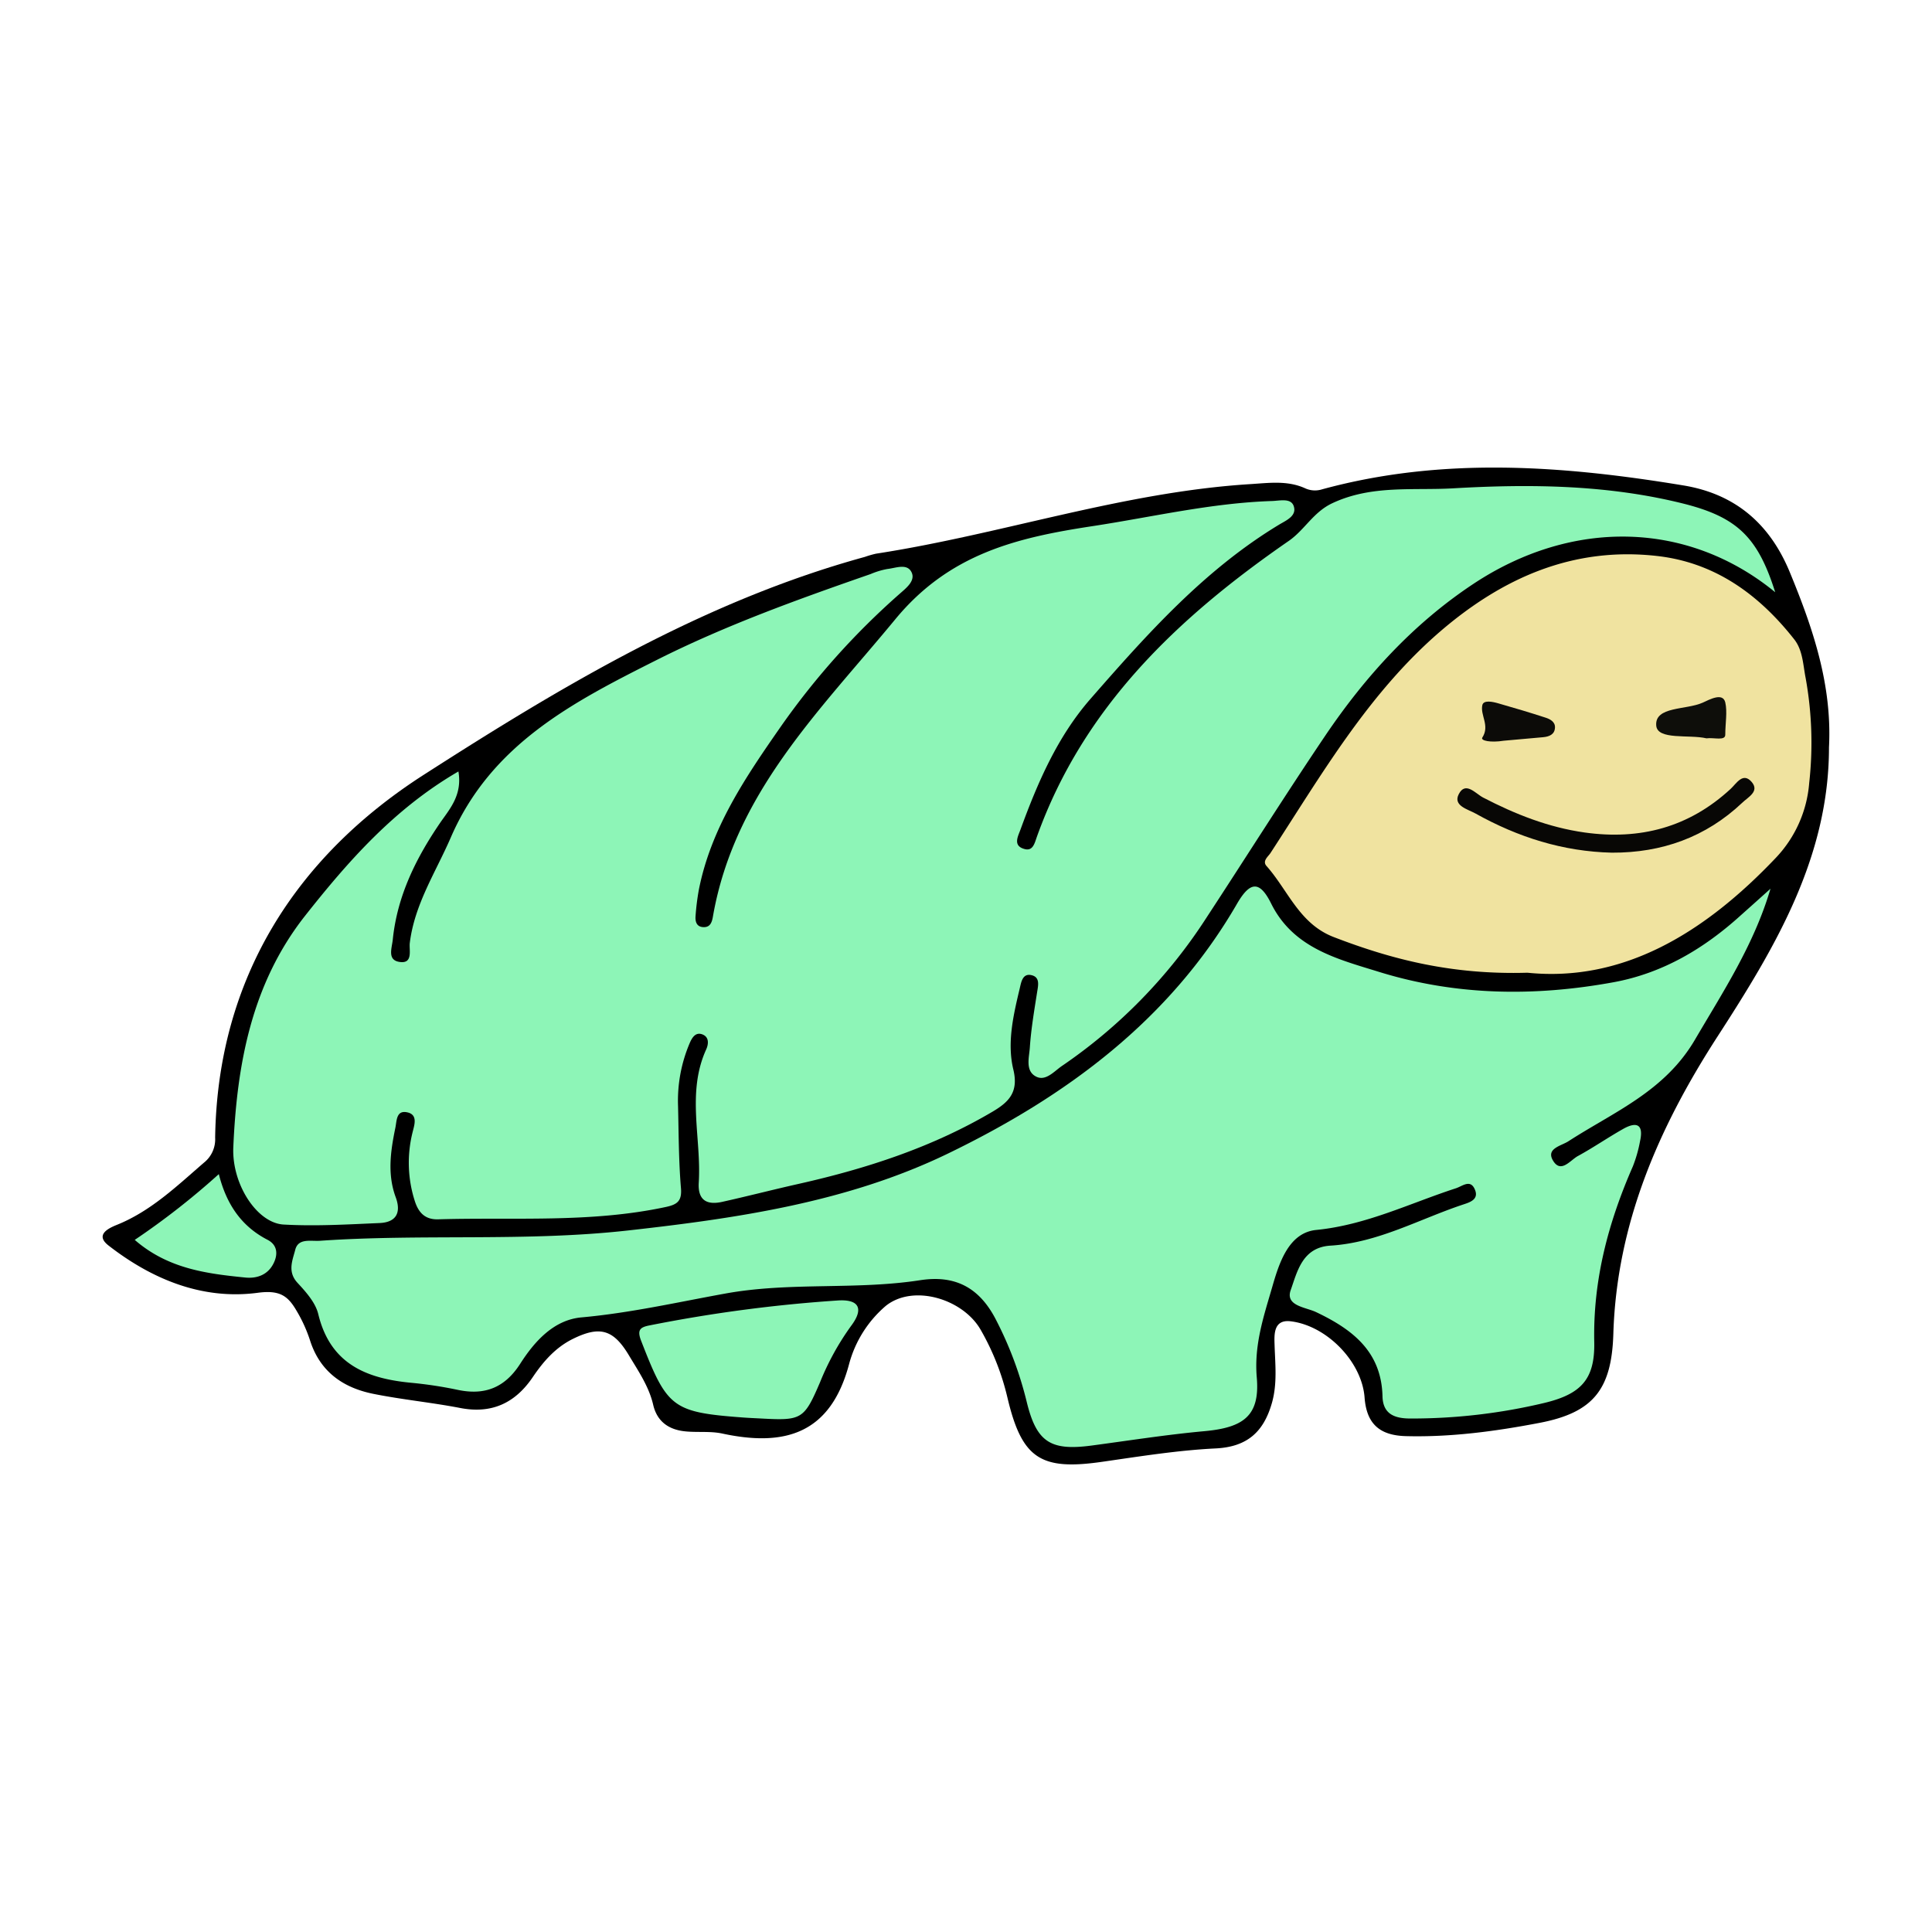 <svg id="레이어_1" data-name="레이어 1" xmlns="http://www.w3.org/2000/svg" viewBox="0 0 500 500"><defs><style>.cls-1{fill:#8df5b7;}.cls-2{fill:#f0e3a0;}.cls-3{fill:#080705;}.cls-4{fill:#0e0e0a;}.cls-5{fill:#0c0b08;}</style></defs><path d="M473.34,193.42c0,28.59-14.07,52-28.88,74.88-15.22,23.56-26.07,48.43-26.93,76.93-.44,14.35-5.19,20.34-19.06,23-11.41,2.19-22.94,3.74-34.63,3.44-6.61-.18-10.17-3-10.69-10-.7-9.3-9.84-18.62-19.13-19.72-4.54-.54-4.24,3.61-4.16,6.17.16,5,.73,10-.7,15-2.12,7.39-6.31,11.32-14.51,11.73-9.8.48-19.57,2.05-29.31,3.45-16,2.32-20.88-.74-24.63-16.65a64.89,64.89,0,0,0-6.92-17.51c-4.59-8-17.43-11.89-24.56-6.17a30,30,0,0,0-9.46,14.95C215,371.06,203.18,374.5,186.92,371c-3.17-.68-6.56-.22-9.81-.59-4.1-.47-7.06-2.55-8.06-6.82-1.1-4.77-3.84-8.74-6.3-12.85-4-6.67-7.5-7.7-14.56-4.2-4.45,2.22-7.57,5.81-10.29,9.83-4.56,6.75-10.65,9.62-18.88,8-7.43-1.43-15-2.15-22.43-3.65-7.9-1.6-13.86-5.8-16.41-14a37.66,37.66,0,0,0-3.45-7.53c-2.21-3.79-4.3-5.38-10-4.62-14.29,1.9-27.32-3.43-38.64-12.23-3.49-2.71-.2-4.39,2.06-5.31C39,313.49,45.71,307,52.8,300.88a7.71,7.71,0,0,0,2.88-6.45c.62-41.24,20.93-72.7,54-93.92,35.68-22.91,72.47-44.94,114.13-56.38a25.33,25.33,0,0,1,2.91-.84c32.46-5,63.84-15.94,96.86-18,4.79-.3,9.59-1,14.17,1.07a6.09,6.09,0,0,0,4.4.28c31.1-8.49,62.35-6.16,93.58-1,13.17,2.19,22.17,9.72,27.4,22.28C469.17,162.53,474.18,177.21,473.34,193.42Z"/><path class="cls-1" d="M459.42,153.27c-22.53-18.47-52.49-19.17-78.17-2.12-15.59,10.34-28,24-38.39,39.41s-20.41,31.34-30.67,47a134.77,134.77,0,0,1-37.35,38.3c-2,1.36-4.17,4-6.64,2.79-2.95-1.44-1.85-5-1.68-7.55.32-4.77,1.13-9.51,1.87-14.24.29-1.82.82-3.91-1.37-4.47-2.4-.61-2.73,1.82-3.11,3.4-1.65,6.92-3.33,14.08-1.66,21,1.4,5.81-1.11,8.37-5.28,10.85-15.61,9.24-32.58,14.76-50.16,18.72-6.65,1.49-13.25,3.2-19.9,4.68-4,.89-6.36-.42-6.07-5,.71-11.48-3.2-23.21,1.93-34.47.62-1.38.78-3.2-1-3.87s-2.68.87-3.29,2.29a38,38,0,0,0-3,16.27c.17,7.07.16,14.16.75,21.2.29,3.42-1,4.28-3.93,4.91-19.48,4.18-39.27,2.61-58.93,3.19-3.23.09-5-1.58-6-4.67a32.41,32.41,0,0,1-.58-17.92c.4-1.7,1.47-4.49-1.4-5.1s-2.69,2.19-3.07,4c-1.24,6-2.11,12,.08,17.94,1.51,4.08.09,6.52-4.14,6.71-8.29.36-16.62.86-24.88.39-6.84-.39-13.41-10.39-13-20,.93-21.43,4.71-42.16,18.39-59.67C90,223,102,209.31,118.64,199.65c1,5.91-2,9.42-4.53,13-6.38,9.28-11.3,19.12-12.46,30.52-.22,2.17-1.45,5.2,1.6,5.75,3.75.68,2.58-3.07,2.8-4.87,1.24-10.05,6.71-18.3,10.61-27.3,10.45-24.16,31.65-35.06,53.2-45.9,17.86-9,36.63-15.74,55.47-22.29a20.21,20.21,0,0,1,4.34-1.31c2.13-.23,5-1.49,6.19.75s-1.3,4.15-2.94,5.6A193.76,193.76,0,0,0,202.1,188C193,201.06,184,214.25,180.85,230.33a63,63,0,0,0-.84,6.74c-.11,1.32.2,2.68,1.78,2.85,1.88.2,2.43-1,2.72-2.76,5.58-31.92,27.7-53.25,47.19-76.89,14.05-17.05,31.6-21.15,51.07-24.11,15.47-2.36,30.75-6,46.47-6.5,1.94-.06,4.75-.8,5.53,1.2,1,2.63-1.9,3.81-3.69,4.89-19.37,11.69-34.18,28.32-48.83,45.08-8.61,9.85-13.71,21.71-18.15,33.86-.64,1.76-2,4.14.92,5,2.3.72,2.72-1.45,3.33-3.15,12.07-33.71,36.67-56.85,65.15-76.53,4.16-2.88,6.34-7.43,11.26-9.76,10.17-4.8,20.86-3.27,31.29-3.87,20.19-1.17,40.45-.94,60.26,4.12C449.72,134,455,139.22,459.42,153.27Z"/><path class="cls-1" d="M458.2,230c-4.28,14.52-12.23,26.58-19.57,39.11-7.86,13.39-20.95,18.63-32.73,26.25-1.89,1.22-5.94,1.87-3.92,5.1s4.41-.2,6.36-1.27c4-2.18,7.74-4.77,11.69-7,3.41-1.94,5.4-1.34,4.42,3.1a34.81,34.81,0,0,1-1.86,6.55c-6.35,14.49-10.33,29.36-10,45.45.21,9.76-3.48,13.54-13.05,15.82a148,148,0,0,1-34.53,4c-4,0-7.11-1.08-7.22-5.74-.28-11.62-7.8-17.34-17.21-21.81-2.66-1.26-8-1.59-6.55-5.67,1.69-4.77,3-11.07,10.28-11.52,12.37-.76,23.1-6.93,34.56-10.71,1.61-.53,3.77-1.28,2.91-3.6-1.14-3.07-3.26-1.09-5-.53-11.94,3.88-23.21,9.5-36.13,10.78-7.21.71-9.65,8.71-11.4,14.77-2.17,7.5-4.72,14.91-4,23.37.88,10-3.49,13-13.47,13.93-9.79.89-19.53,2.43-29.29,3.73-10.61,1.41-14.24-.87-16.78-11.32a95.19,95.19,0,0,0-7.92-21.17c-4.3-8.42-10.6-11.71-19.68-10.3-16.65,2.57-33.56.41-50.29,3.43-12.38,2.24-24.71,5.05-37.34,6.19-7.13.64-12.1,6.14-15.85,12-3.95,6.16-9.12,8.24-16.14,6.76a107.41,107.41,0,0,0-12-1.83c-11.64-1.09-21-4.85-24.12-17.77-.72-3-3.19-5.74-5.39-8.12-2.66-2.88-1.25-5.87-.57-8.54.79-3.08,4-2.16,6.43-2.33,26.55-1.84,53.26.29,79.74-2.67,28.36-3.17,56.72-7.32,82.69-19.87,30.58-14.79,57.41-34.5,74.86-64.66,3.42-5.91,5.9-6,8.85-.06,5.73,11.54,17.13,14.34,27.9,17.67,19.94,6.18,40.3,6.42,60.72,2.68,12.79-2.35,23.53-8.78,33.05-17.44C453.2,234.49,455.7,232.25,458.2,230Z"/><path class="cls-2" d="M395.3,251.74c-19.43.57-34.94-3.37-50.16-9.24-8.9-3.44-11.78-12.09-17.37-18.38-1.12-1.27.35-2.37,1-3.31,13.21-20.27,25.32-41.35,44-57.43,16.19-13.9,34.42-21.95,56.11-19.49,15,1.7,26.36,10,35.47,21.58,2.22,2.83,2.27,6.57,2.95,10a94.16,94.16,0,0,1,.92,27.16,31.72,31.72,0,0,1-8.64,19.38C441.22,241.35,420.18,254.27,395.3,251.74Z"/><path class="cls-1" d="M197,367.11c-1.51-.08-3-.14-4.53-.25-18.49-1.37-19.79-2.45-26.54-19.85-1.12-2.87-.24-3.53,2.18-4a377,377,0,0,1,48.6-6.44c5.65-.41,6.92,2.13,3.54,6.59a68.51,68.51,0,0,0-8,14.51C208.11,367.34,207.5,367.68,197,367.11Z"/><path class="cls-1" d="M56.63,303.86c2,7.93,5.93,13.55,12.61,17,2.46,1.27,2.73,3.55,1.68,5.84-1.43,3.16-4.32,4.25-7.48,3.92-10-1-20-2.28-28.57-9.74A194.77,194.77,0,0,0,56.63,303.86Z"/><path class="cls-3" d="M417.16,220.67c-12.65-.29-24.32-4-35.29-10.13-2-1.12-5.88-2-4.35-5,1.74-3.44,4.35-.16,6.28.85,8.33,4.33,16.94,7.74,26.31,9.06,14.35,2,27-1.32,37.78-11.29,1.51-1.39,3.18-4.44,5.46-1.77,2.08,2.45-1,3.93-2.46,5.36C441.45,216.67,430.08,220.72,417.16,220.67Z"/><path class="cls-4" d="M441.63,191.08c-4.42-1.05-12.71.53-13-3.31-.4-5,7.73-4,12-5.91,1.83-.83,5.23-2.72,5.87-.08.57,2.42,0,5.51,0,8.33C446.55,191.82,443.55,190.81,441.63,191.08Z"/><path class="cls-5" d="M389.15,191.7c-3.34.54-6.06,0-5.52-.83,2-3.09-.6-5.78,0-8.4.33-1.38,2.68-.86,4.11-.45,4.11,1.17,8.2,2.39,12.26,3.71,1.18.38,2.48,1.07,2.43,2.54-.07,1.84-1.52,2.38-3.11,2.52C395.35,191.16,391.34,191.51,389.15,191.7Z"/></svg>